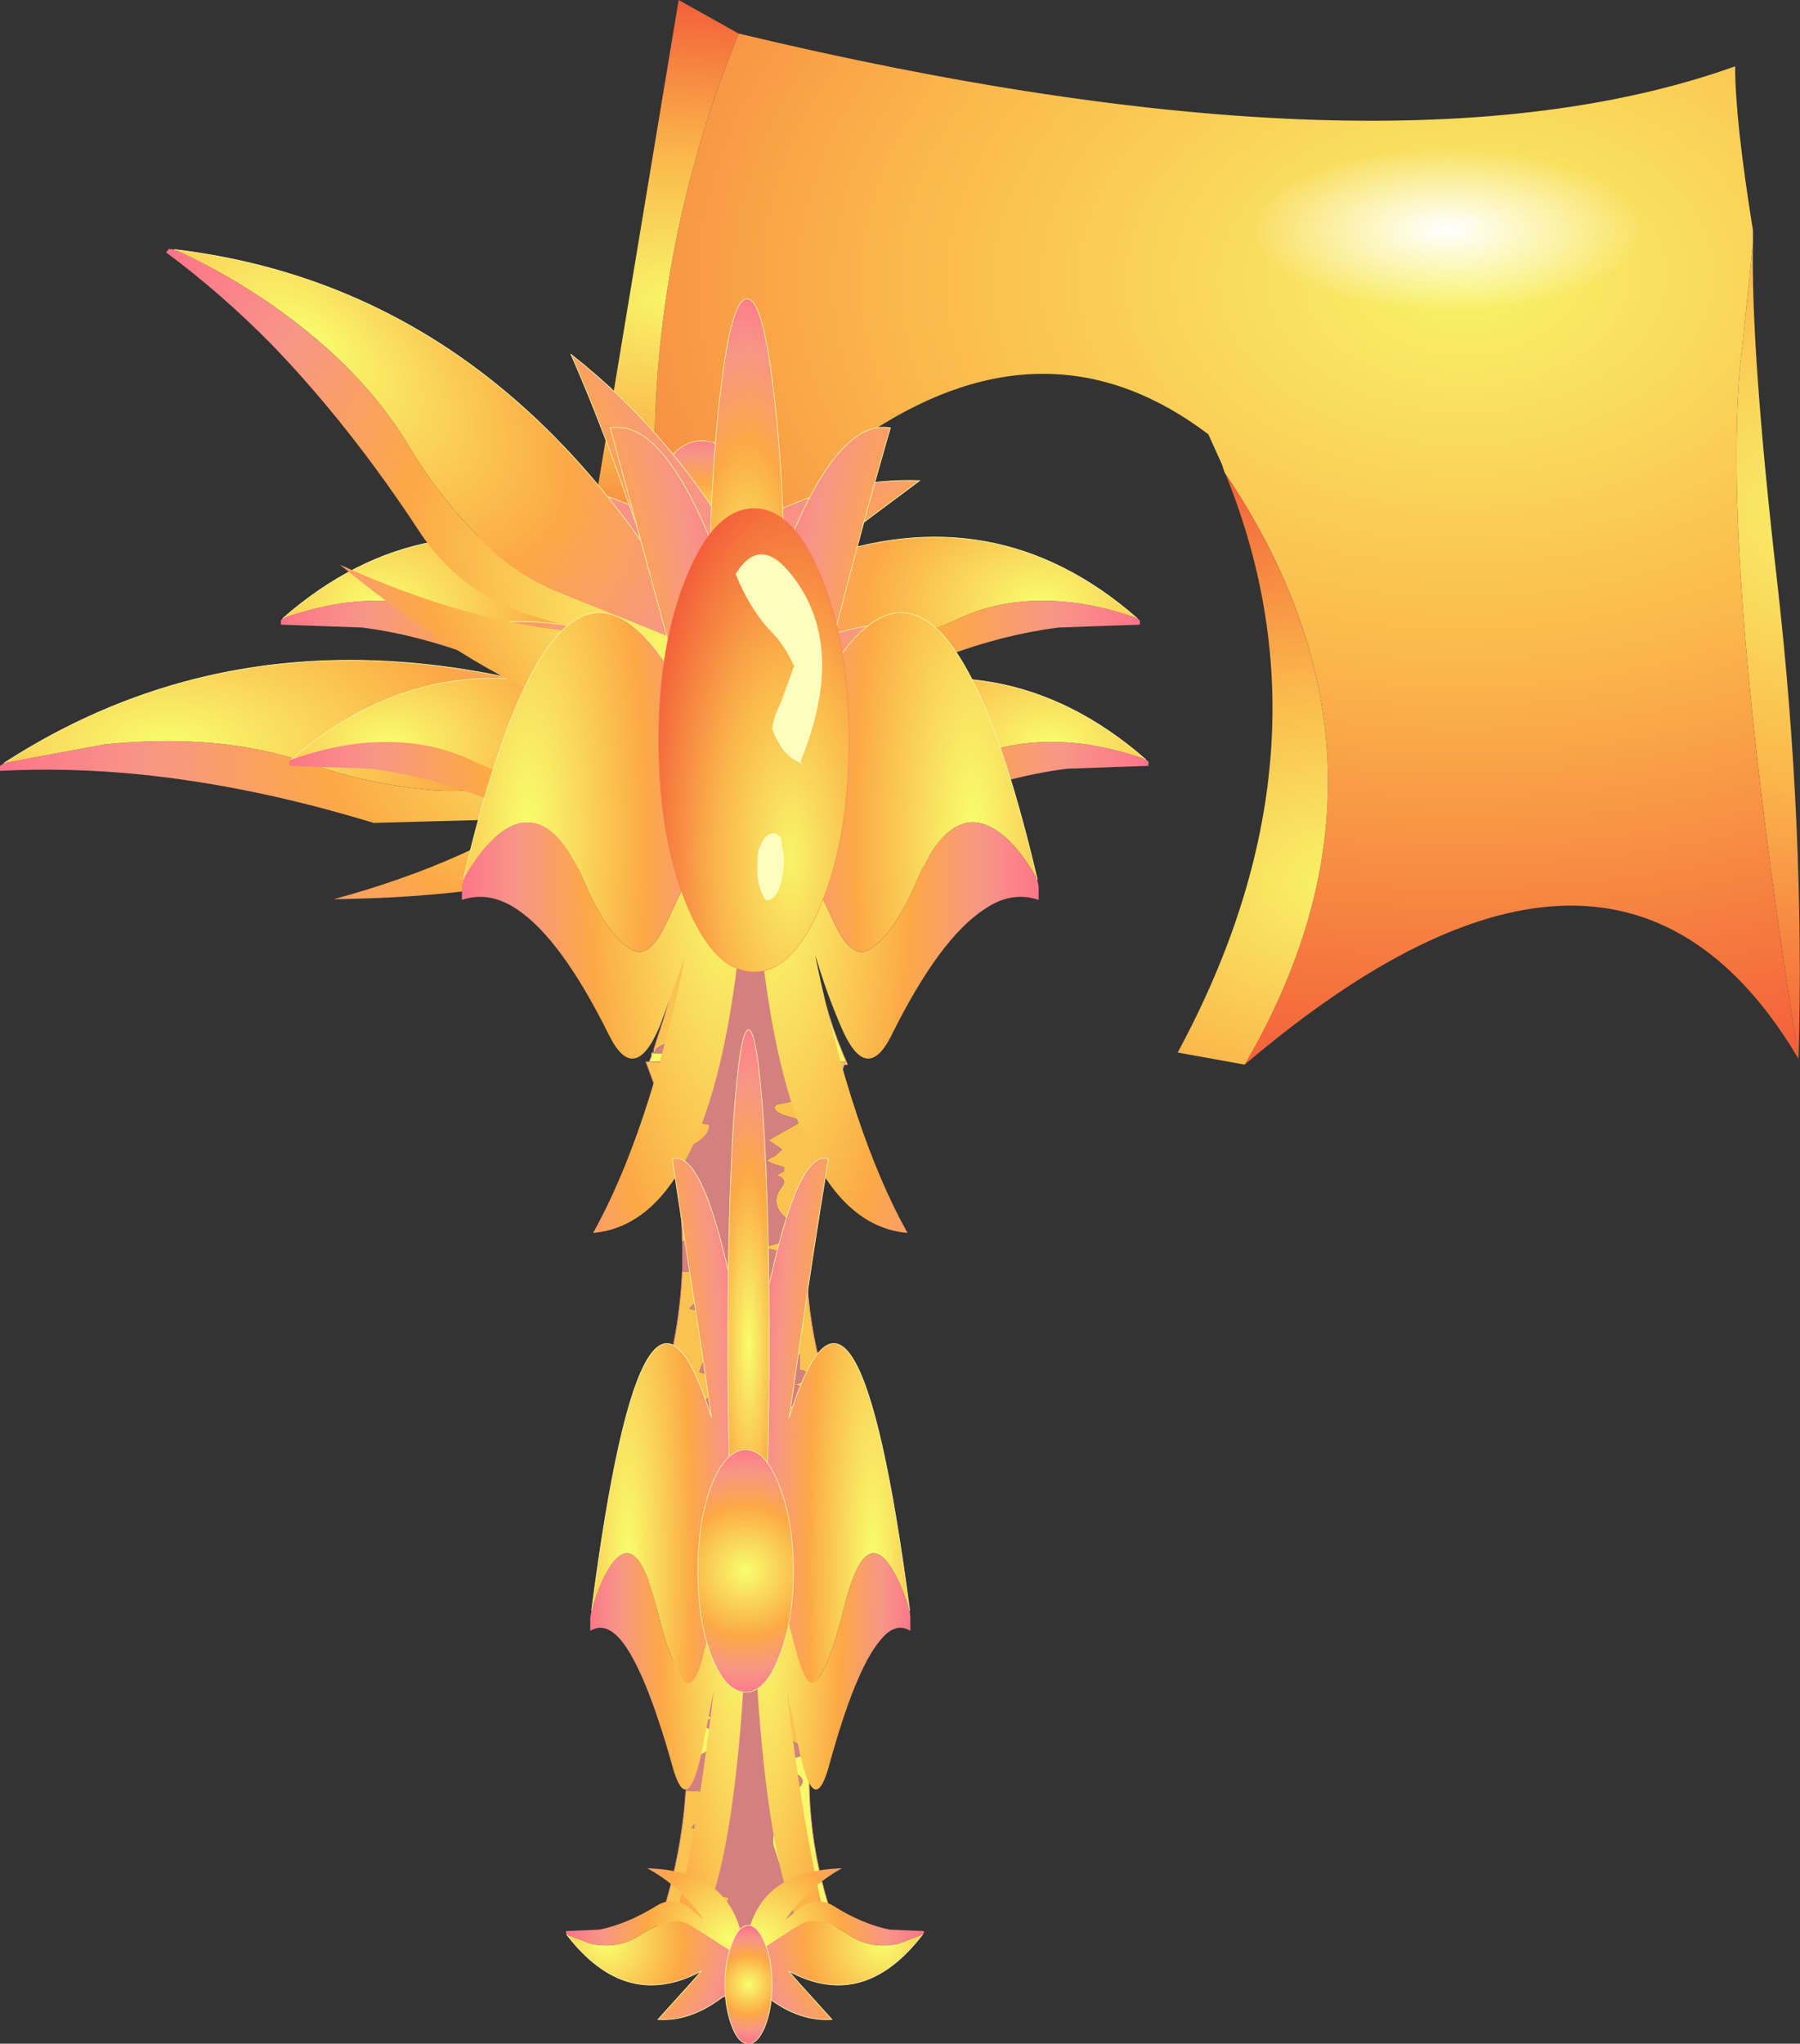 <?xml version="1.0" encoding="UTF-8" standalone="no"?>
<svg xmlns:xlink="http://www.w3.org/1999/xlink" height="143.3px" width="126.25px" xmlns="http://www.w3.org/2000/svg">
  <rect width="100%" height="100%" fill="#333333" stroke="none"/>
  <g transform="matrix(1.0, 0.0, 0.0, 1.0, -221.9, -137.3)">
    <path d="M273.35 187.2 Q273.25 189.15 272.45 190.85 268.3 200.05 245.3 200.35 255.1 197.7 261.6 193.0 L261.8 192.85 261.6 193.0 261.5 193.0 257.3 194.75 248.1 195.0 Q239.6 192.4 231.7 191.6 226.7 191.1 221.9 191.35 L221.9 191.0 222.2 190.8 229.2 189.5 Q237.3 188.65 243.5 190.8 247.7 192.3 252.2 192.7 255.2 192.95 258.1 192.05 L271.1 187.85 273.35 187.2" fill="url(#gradient0)" fill-rule="evenodd" stroke="none"/>
    <path d="M248.3 178.6 Q257.7 178.35 266.8 181.85 L271.3 182.85 272.85 183.6 Q273.35 184.15 273.35 185.35 L273.35 187.1 273.35 187.2 271.1 187.85 258.1 192.05 Q255.2 192.95 252.2 192.7 247.7 192.3 243.5 190.8 237.3 188.65 229.2 189.5 L222.2 190.8 Q239.2 179.8 260.8 185.6 L258.0 184.0 Q253.1 181.05 248.3 178.6" fill="url(#gradient1)" fill-rule="evenodd" stroke="none"/>
    <path d="M248.3 178.6 L247.8 178.6 248.3 178.6" fill="url(#gradient2)" fill-rule="evenodd" stroke="none"/>
    <path d="M248.3 178.6 Q257.7 178.35 266.8 181.85 L271.3 182.85 272.85 183.6 Q273.35 184.15 273.35 185.35 L273.35 187.1 273.35 187.2" fill="none" stroke="#faf29c" stroke-linecap="round" stroke-linejoin="round" stroke-width="0.05"/>
    <path d="M222.2 190.8 Q239.2 179.8 260.8 185.6 L258.0 184.0 Q253.1 181.05 248.3 178.6" fill="none" stroke="#faf29c" stroke-linecap="round" stroke-linejoin="round" stroke-width="0.05"/>
    <path d="M280.5 185.65 L281.35 185.65 Q279.25 190.9 278.7 196.0 L278.7 197.1 278.7 197.55 Q275.5 196.05 276.9 194.35 277.35 193.85 276.5 193.55 L276.9 193.4 277.05 193.25 277.05 193.05 276.2 192.8 275.95 192.65 Q275.8 192.55 275.95 192.45 L276.35 192.3 Q276.9 192.05 276.9 191.8 L275.95 191.1 278.15 189.9 277.9 189.65 277.05 189.4 Q276.1 189.05 276.5 188.6 L277.45 188.45 278.7 188.3 280.4 188.0 Q279.95 187.55 278.7 187.2 276.9 186.75 277.2 186.15 L277.6 186.0 280.5 185.65 M267.75 210.9 L268.05 209.95 Q269.7 205.15 270.0 200.35 L272.75 200.5 270.4 202.95 271.35 203.25 Q272.75 204.7 271.65 206.25 L271.1 207.4 272.2 207.75 273.05 207.85 Q272.6 209.25 269.15 210.25 L268.3 210.6 267.9 210.85 267.9 210.9 267.75 210.9 M268.75 189.55 L268.45 188.85 Q268.3 188.6 268.3 188.35 L267.35 185.65 268.2 185.65 268.3 185.85 269.45 186.15 270.1 186.35 270.1 186.45 270.4 186.9 271.8 187.05 Q270.8 187.9 268.85 188.7 L269.3 188.75 270.1 188.75 270.8 188.85 270.1 189.25 268.75 189.55" fill="#fac251" fill-rule="evenodd" stroke="none"/>
    <path d="M280.5 185.65 L277.6 186.0 277.2 186.15 Q276.9 186.75 278.7 187.2 279.95 187.55 280.4 188.0 L278.7 188.3 277.45 188.45 276.5 188.6 Q276.1 189.05 277.05 189.4 L277.9 189.65 278.15 189.9 275.95 191.1 276.9 191.8 Q276.9 192.05 276.35 192.3 L275.95 192.45 Q275.8 192.55 275.95 192.65 L276.2 192.8 277.05 193.05 277.05 193.25 276.9 193.4 276.5 193.55 Q277.35 193.85 276.9 194.35 275.5 196.05 278.7 197.55 278.55 197.65 278.7 197.75 L275.8 198.6 275.5 198.7 277.35 199.05 277.9 199.25 Q278.7 199.85 277.35 200.5 L276.9 200.8 Q278.3 201.6 277.2 202.3 275.8 203.2 276.2 204.35 L276.5 205.3 Q276.65 205.8 278.15 206.2 L278.15 207.25 278.7 207.5 279.0 207.65 278.85 207.8 278.7 207.95 277.75 208.25 278.3 208.4 278.7 208.55 Q279.0 209.2 277.75 209.7 276.9 210.1 278.45 210.0 L278.85 210.0 Q279.4 210.05 279.55 210.25 L279.7 210.45 Q278.15 211.2 278.15 211.95 L270.25 211.95 Q270.25 211.5 270.4 211.2 L267.6 211.15 Q267.6 211.05 267.75 211.05 L267.9 210.9 267.9 210.85 268.3 210.6 269.15 210.25 Q272.6 209.25 273.05 207.85 L272.2 207.75 271.1 207.4 271.65 206.25 Q272.75 204.7 271.35 203.25 L270.4 202.95 272.75 200.5 270.0 200.35 270.0 198.25 Q273.7 197.0 271.1 195.7 L271.8 195.25 Q270.55 194.35 270.25 193.5 L269.55 191.95 Q271.9 191.1 271.8 190.05 L270.4 189.8 268.75 189.6 268.75 189.55 270.1 189.25 270.8 188.85 270.1 188.75 269.3 188.75 268.85 188.7 Q270.8 187.9 271.8 187.05 L270.4 186.9 270.1 186.45 270.1 186.35 269.45 186.15 268.3 185.85 268.2 185.65 280.5 185.65" fill="#d58080" fill-rule="evenodd" stroke="none"/>
    <path d="M278.7 197.75 Q278.3 205.05 281.35 211.95 L278.15 211.95 Q278.15 211.2 279.7 210.45 L279.55 210.25 Q279.4 210.05 278.85 210.0 L278.45 210.0 Q276.9 210.1 277.75 209.7 279.0 209.2 278.7 208.55 L278.3 208.4 277.75 208.25 278.7 207.95 278.85 207.8 279.0 207.65 278.7 207.5 278.15 207.25 278.15 206.2 Q276.65 205.8 276.5 205.3 L276.2 204.35 Q275.8 203.2 277.2 202.3 278.3 201.6 276.9 200.8 L277.35 200.5 Q278.7 199.85 277.9 199.25 L277.35 199.05 275.5 198.7 275.8 198.6 278.7 197.75 M270.25 211.95 L267.35 211.95 267.6 211.35 267.6 211.15 270.4 211.2 Q270.25 211.5 270.25 211.95 M267.75 211.05 L267.75 210.9 267.9 210.9 267.75 211.05 M270.0 198.25 Q269.85 193.95 268.75 189.6 L270.4 189.8 271.8 190.05 Q271.9 191.1 269.55 191.95 L270.25 193.5 Q270.55 194.35 271.8 195.25 L271.1 195.7 Q273.7 197.0 270.0 198.25" fill="#f8f86a" fill-rule="evenodd" stroke="none"/>
    <path d="M278.7 197.55 L278.7 197.1 278.7 196.0 Q279.25 190.9 281.35 185.65 L280.5 185.65 268.2 185.65 267.35 185.65 268.3 188.35 Q268.3 188.6 268.45 188.85 L268.75 189.55 M278.7 197.75 Q278.3 205.05 281.35 211.95 L278.15 211.95 M270.25 211.95 L267.35 211.95 267.6 211.35 267.6 211.15 M267.75 210.9 L268.05 209.95 Q269.7 205.15 270.0 200.35 M270.0 198.25 Q269.85 193.95 268.75 189.6 L270.4 189.8 271.8 190.05 Q271.9 191.1 269.55 191.95 L270.25 193.5 Q270.55 194.35 271.8 195.25 L271.1 195.7 Q273.7 197.0 270.0 198.25 Z" fill="none" stroke="#d58080" stroke-linecap="round" stroke-linejoin="round" stroke-width="0.05"/>
    <path d="M268.05 211.75 L268.2 211.95 269.3 212.3 270.0 212.45 270.0 212.6 270.25 213.0 271.65 213.2 Q270.6 214.0 268.75 214.8 L269.15 214.9 270.0 214.9 270.65 214.95 270.0 215.35 268.55 215.65 268.3 214.95 268.2 214.45 267.2 211.75 268.05 211.75 M268.55 215.7 L270.25 215.9 271.65 216.15 Q271.75 217.2 269.45 218.05 L270.1 219.6 Q270.4 220.45 271.65 221.4 L270.95 221.8 Q273.55 223.1 269.75 224.35 269.7 220.05 268.55 215.7 M269.75 226.45 L272.6 226.65 270.25 229.05 271.25 229.35 Q272.6 230.8 271.5 232.35 271.1 232.95 270.95 233.5 L272.05 233.85 272.9 233.95 Q272.45 235.35 269.0 236.4 L268.2 236.7 267.75 236.95 267.7 237.0 267.6 237.0 267.9 236.1 Q269.55 231.3 269.75 226.45 M267.5 237.25 L270.25 237.3 270.05 238.05 267.2 238.05 267.4 237.5 267.5 237.25 M277.95 238.05 Q278.0 237.25 279.55 236.55 L279.4 236.35 Q279.25 236.15 278.7 236.1 L278.3 236.1 Q276.75 236.2 277.6 235.8 278.85 235.3 278.6 234.7 L278.15 234.5 277.6 234.4 278.6 234.05 278.7 233.95 278.85 233.8 278.6 233.6 Q278.3 233.4 278.0 233.35 L278.0 232.3 Q276.5 231.9 276.35 231.4 L276.1 230.45 Q275.65 229.3 277.05 228.4 278.15 227.7 276.75 226.9 L277.2 226.65 Q278.55 225.95 277.75 225.35 L277.2 225.15 275.4 224.8 275.65 224.7 278.5 223.9 Q278.15 231.15 281.2 238.05 L277.95 238.05 M278.5 223.65 Q275.4 222.15 276.75 220.5 277.15 219.95 276.35 219.7 L276.75 219.5 276.9 219.4 276.9 219.15 276.1 218.9 275.8 218.75 Q275.65 218.65 275.8 218.6 275.95 218.45 276.2 218.4 L276.75 217.9 275.8 217.25 278.0 216.0 277.75 215.75 276.9 215.5 Q275.95 215.15 276.35 214.75 L277.35 214.55 278.6 214.4 280.25 214.15 Q279.8 213.65 278.6 213.35 276.75 212.85 277.05 212.3 277.2 212.15 277.45 212.15 L280.4 211.75 281.2 211.75 Q279.1 217.0 278.6 222.1 L278.5 223.25 278.5 223.65" fill="#fac251" fill-rule="evenodd" stroke="none"/>
    <path d="M268.55 215.65 L270.0 215.35 270.65 214.95 270.0 214.9 269.15 214.9 268.75 214.8 Q270.6 214.0 271.65 213.2 L270.25 213.0 270.0 212.6 270.0 212.45 269.3 212.3 268.2 211.95 268.05 211.75 280.4 211.75 277.45 212.15 Q277.2 212.15 277.05 212.3 276.75 212.85 278.6 213.35 279.8 213.65 280.25 214.15 L278.6 214.4 277.35 214.55 276.35 214.75 Q275.95 215.15 276.9 215.5 L277.75 215.75 278.0 216.0 275.8 217.25 276.75 217.9 276.2 218.4 Q275.95 218.45 275.8 218.6 275.65 218.65 275.8 218.75 L276.1 218.9 276.9 219.15 276.9 219.4 276.75 219.5 276.35 219.7 Q277.15 219.95 276.75 220.5 275.4 222.15 278.5 223.65 L278.5 223.9 275.65 224.7 275.4 224.8 277.2 225.15 277.75 225.35 Q278.55 225.95 277.2 226.65 L276.75 226.9 Q278.15 227.7 277.05 228.4 275.65 229.3 276.1 230.45 L276.35 231.4 Q276.5 231.9 278.0 232.3 L278.0 233.35 Q278.3 233.4 278.6 233.6 L278.85 233.8 278.7 233.95 278.6 234.05 277.6 234.4 278.15 234.5 278.6 234.7 Q278.85 235.3 277.6 235.8 276.75 236.2 278.3 236.1 L278.7 236.1 Q279.25 236.15 279.4 236.35 L279.55 236.55 Q278.0 237.25 277.95 238.05 L270.05 238.05 270.25 237.3 267.5 237.25 267.55 237.1 267.7 237.0 267.75 236.95 268.2 236.7 269.0 236.4 Q272.45 235.35 272.9 233.95 L272.05 233.85 270.95 233.5 Q271.1 232.95 271.5 232.35 272.6 230.8 271.25 229.35 L270.25 229.05 272.6 226.65 269.75 226.45 269.75 224.35 Q273.55 223.1 270.95 221.8 L271.65 221.4 Q270.4 220.45 270.1 219.6 L269.45 218.05 Q271.75 217.2 271.65 216.15 L270.25 215.9 268.55 215.7 268.55 215.65" fill="#d58080" fill-rule="evenodd" stroke="none"/>
    <path d="M267.7 237.0 L267.55 237.1 267.6 237.0 267.7 237.0" fill="#f8f86a" fill-rule="evenodd" stroke="none"/>
    <path d="M268.55 215.7 L270.25 215.9 271.65 216.15 Q271.75 217.2 269.45 218.05 L270.1 219.6 Q270.4 220.45 271.65 221.4 L270.95 221.8 Q273.55 223.1 269.75 224.35 269.7 220.05 268.55 215.7 M280.4 211.75 L268.05 211.75 267.2 211.75 268.2 214.45 268.3 214.95 268.55 215.65 M280.4 211.75 L281.2 211.75 Q279.1 217.0 278.6 222.1 L278.5 223.25 278.5 223.65 M270.05 238.05 L267.2 238.05 267.4 237.5 267.5 237.25 M267.6 237.0 L267.9 236.1 Q269.55 231.3 269.75 226.45 M278.5 223.9 Q278.15 231.15 281.2 238.05 L277.95 238.05" fill="none" stroke="#d58080" stroke-linecap="round" stroke-linejoin="round" stroke-width="0.05"/>
    <path d="M348.05 211.55 Q342.3 175.0 344.15 161.2 L344.85 154.35 Q344.7 161.95 346.55 178.1 348.5 195.25 348.05 211.55" fill="url(#gradient3)" fill-rule="evenodd" stroke="none"/>
    <path d="M267.95 173.9 Q266.9 156.45 273.7 139.65 319.45 150.6 343.6 141.95 343.6 145.7 344.85 153.45 L344.85 154.35 344.15 161.2 Q342.3 175.0 348.05 211.55 335.2 189.85 309.2 211.95 321.5 190.9 307.9 170.6 L307.8 170.45 307.6 169.85 306.65 167.75 Q295.6 159.4 283.1 167.5 L281.2 174.35 267.95 173.9" fill="url(#gradient4)" fill-rule="evenodd" stroke="none"/>
    <path d="M273.7 139.65 Q266.9 156.45 267.95 173.9 L263.45 173.75 269.5 137.3 273.7 139.65" fill="url(#gradient5)" fill-rule="evenodd" stroke="none"/>
    <path d="M307.8 170.45 L307.9 170.6 Q321.5 190.9 309.2 211.95 L304.5 211.1 Q315.8 190.2 307.9 170.65 L307.8 170.45" fill="url(#gradient6)" fill-rule="evenodd" stroke="none"/>
    <path d="M301.65 180.65 L301.85 180.8 301.85 181.1 296.15 181.3 Q291.45 181.9 286.5 184.0 L281.1 183.8 278.65 182.4 278.45 182.3 278.6 182.4 Q282.4 186.1 288.15 188.2 274.65 188.0 272.25 180.7 271.8 179.35 271.75 177.8 L273.05 178.3 280.65 181.65 284.1 182.15 Q286.75 181.85 289.2 180.65 292.8 178.95 297.55 179.6 299.75 179.95 301.65 180.65" fill="url(#gradient7)" fill-rule="evenodd" stroke="none"/>
    <path d="M286.4 171.0 L280.7 175.25 279.05 176.55 Q291.7 171.95 301.65 180.65 299.75 179.95 297.55 179.6 292.8 178.95 289.2 180.65 286.75 181.85 284.1 182.15 L280.65 181.65 273.05 178.3 271.75 177.8 271.75 177.7 271.75 176.35 Q271.75 175.4 272.05 174.95 L272.9 174.35 275.55 173.55 Q280.85 170.8 286.4 171.0" fill="url(#gradient8)" fill-rule="evenodd" stroke="none"/>
    <path d="M286.4 171.0 L286.65 171.0 286.4 171.0" fill="url(#gradient9)" fill-rule="evenodd" stroke="none"/>
    <path d="M271.75 177.8 L271.75 177.7 271.75 176.35 Q271.75 175.4 272.05 174.95 L272.9 174.35 275.55 173.55 Q280.85 170.8 286.4 171.0" fill="none" stroke="#faf29c" stroke-linecap="round" stroke-linejoin="round" stroke-width="0.05"/>
    <path d="M286.4 171.0 L280.7 175.25 279.05 176.55 Q291.7 171.95 301.65 180.65" fill="none" stroke="#faf29c" stroke-linecap="round" stroke-linejoin="round" stroke-width="0.05"/>
    <path d="M271.7 177.8 Q271.6 179.35 271.15 180.7 268.75 188.0 255.3 188.2 261.0 186.1 264.85 182.4 L264.95 182.3 264.85 182.4 264.75 182.4 262.3 183.8 256.9 184.0 Q251.95 181.9 247.3 181.3 L241.6 181.1 241.6 180.8 241.75 180.65 Q243.7 179.95 245.85 179.6 250.6 178.95 254.25 180.65 256.7 181.85 259.3 182.15 261.1 182.35 262.8 181.65 L270.4 178.3 271.7 177.8" fill="url(#gradient10)" fill-rule="evenodd" stroke="none"/>
    <path d="M257.05 171.0 Q262.55 170.8 267.85 173.55 L270.5 174.35 271.4 174.95 Q271.7 175.4 271.7 176.35 L271.7 177.7 271.7 177.8 270.4 178.3 262.8 181.65 Q261.1 182.35 259.3 182.15 256.7 181.85 254.25 180.65 250.6 178.95 245.85 179.6 243.7 179.95 241.75 180.65 251.7 171.95 264.35 176.55 L262.7 175.25 257.05 171.0" fill="url(#gradient11)" fill-rule="evenodd" stroke="none"/>
    <path d="M257.05 171.0 L256.75 171.0 257.05 171.0" fill="url(#gradient12)" fill-rule="evenodd" stroke="none"/>
    <path d="M257.05 171.0 Q262.55 170.8 267.85 173.55 L270.5 174.35 271.4 174.95 Q271.7 175.4 271.7 176.35 L271.7 177.7 271.7 177.8" fill="none" stroke="#faf29c" stroke-linecap="round" stroke-linejoin="round" stroke-width="0.05"/>
    <path d="M241.75 180.65 Q251.7 171.95 264.35 176.55 L262.7 175.25 257.05 171.0" fill="none" stroke="#faf29c" stroke-linecap="round" stroke-linejoin="round" stroke-width="0.05"/>
    <path d="M273.95 179.65 Q272.75 181.65 271.15 181.65 269.55 181.65 268.35 179.65 267.2 177.7 267.2 174.9 267.2 172.1 268.35 170.15 269.55 168.2 271.15 168.2 272.75 168.2 273.95 170.15 275.1 172.1 275.1 174.9 275.1 177.7 273.95 179.65" fill="url(#gradient13)" fill-rule="evenodd" stroke="none"/>
    <path d="M273.95 179.65 Q272.75 181.65 271.15 181.65 269.55 181.65 268.35 179.65 267.2 177.7 267.2 174.9 267.2 172.1 268.35 170.15 269.55 168.2 271.15 168.2 272.75 168.2 273.95 170.15 275.1 172.1 275.1 174.9 275.1 177.7 273.95 179.65 Z" fill="none" stroke="#faf29c" stroke-linecap="round" stroke-linejoin="round" stroke-width="0.05"/>
    <path d="M272.35 187.7 L273.65 188.2 281.25 191.55 Q282.95 192.25 284.7 192.05 287.35 191.75 289.8 190.55 293.4 188.85 298.15 189.5 300.35 189.85 302.25 190.55 L302.45 190.7 302.45 191.0 296.75 191.2 Q292.05 191.8 287.1 193.9 L281.7 193.7 279.25 192.3 279.05 192.2 279.2 192.3 Q283.0 196.0 288.75 198.1 275.25 197.9 272.85 190.6 272.4 189.25 272.35 187.7" fill="url(#gradient14)" fill-rule="evenodd" stroke="none"/>
    <path d="M272.35 187.7 L272.35 187.6 272.35 186.25 Q272.35 185.3 272.65 184.85 L273.5 184.25 276.15 183.45 Q281.45 180.7 287.0 180.9 L281.3 185.15 279.65 186.45 Q292.3 181.85 302.25 190.55 300.35 189.85 298.15 189.5 293.4 188.85 289.8 190.55 287.35 191.75 284.7 192.05 282.95 192.25 281.25 191.55 L273.65 188.2 272.35 187.7" fill="url(#gradient15)" fill-rule="evenodd" stroke="none"/>
    <path d="M287.0 180.9 L287.25 180.9 287.0 180.9" fill="url(#gradient16)" fill-rule="evenodd" stroke="none"/>
    <path d="M287.0 180.9 Q281.45 180.7 276.15 183.45 L273.5 184.25 272.65 184.85 Q272.35 185.3 272.35 186.25 L272.35 187.6 272.35 187.7" fill="none" stroke="#faf29c" stroke-linecap="round" stroke-linejoin="round" stroke-width="0.05"/>
    <path d="M302.25 190.55 Q292.3 181.85 279.65 186.45 L281.3 185.15 287.0 180.9" fill="none" stroke="#faf29c" stroke-linecap="round" stroke-linejoin="round" stroke-width="0.05"/>
    <path d="M272.3 187.7 Q272.2 189.25 271.75 190.6 269.35 197.9 255.9 198.1 261.6 196.0 265.45 192.3 L265.55 192.2 265.45 192.3 265.35 192.3 262.9 193.7 257.5 193.9 Q252.55 191.8 247.9 191.2 L242.2 191.0 242.2 190.7 242.35 190.55 Q244.3 189.85 246.45 189.5 251.2 188.85 254.85 190.55 257.3 191.75 259.9 192.05 L263.4 191.55 271.0 188.2 272.3 187.7" fill="url(#gradient17)" fill-rule="evenodd" stroke="none"/>
    <path d="M257.65 180.9 Q263.15 180.7 268.45 183.45 L271.1 184.25 272.0 184.85 272.3 186.25 272.3 187.6 272.3 187.7 271.0 188.2 263.4 191.55 259.9 192.05 Q257.3 191.75 254.85 190.55 251.2 188.85 246.45 189.5 244.3 189.85 242.35 190.55 252.3 181.85 264.95 186.45 L263.3 185.15 257.65 180.9" fill="url(#gradient18)" fill-rule="evenodd" stroke="none"/>
    <path d="M257.65 180.9 L257.35 180.9 257.65 180.9" fill="url(#gradient19)" fill-rule="evenodd" stroke="none"/>
    <path d="M257.65 180.9 Q263.15 180.7 268.45 183.45 L271.1 184.25 272.0 184.85 272.3 186.25 272.3 187.6 272.3 187.7" fill="none" stroke="#faf29c" stroke-linecap="round" stroke-linejoin="round" stroke-width="0.05"/>
    <path d="M242.35 190.55 Q252.3 181.85 264.95 186.45 L263.3 185.15 257.65 180.9" fill="none" stroke="#faf29c" stroke-linecap="round" stroke-linejoin="round" stroke-width="0.05"/>
    <path d="M274.65 189.65 Q273.45 191.65 271.85 191.65 270.25 191.65 269.05 189.65 267.9 187.7 267.9 184.9 267.9 182.1 269.05 180.15 270.25 178.2 271.85 178.2 273.45 178.2 274.65 180.15 275.8 182.1 275.8 184.9 275.8 187.7 274.65 189.65" fill="url(#gradient20)" fill-rule="evenodd" stroke="none"/>
    <path d="M274.65 189.65 Q273.45 191.65 271.85 191.65 270.25 191.65 269.05 189.65 267.9 187.7 267.9 184.9 267.9 182.1 269.05 180.15 270.25 178.2 271.85 178.2 273.45 178.2 274.65 180.15 275.8 182.1 275.8 184.9 275.8 187.7 274.65 189.65 Z" fill="none" stroke="#faf29c" stroke-linecap="round" stroke-linejoin="round" stroke-width="0.05"/>
    <path d="M309.95 153.35 Q310.0 151.05 314.0 149.4 318.0 147.75 323.55 147.75 329.1 147.8 333.0 149.45 336.85 151.15 336.8 153.45 336.75 155.8 332.85 157.5 328.85 159.15 323.3 159.1 317.75 159.1 313.85 157.45 309.9 155.7 309.95 153.35" fill="url(#gradient21)" fill-rule="evenodd" stroke="none"/>
    <path d="M275.65 184.75 Q274.3 186.15 272.6 186.95 263.55 191.4 245.75 176.9 255.0 181.1 262.95 181.65 L263.2 181.7 262.95 181.65 262.9 181.6 258.5 180.25 Q253.95 178.6 251.3 174.55 246.45 167.15 240.95 161.45 237.4 157.85 233.55 155.0 L233.75 154.75 234.15 154.8 Q237.25 156.2 240.35 158.25 247.1 162.8 250.5 168.45 252.75 172.25 255.95 175.45 258.05 177.55 260.9 178.75 L273.55 183.85 275.65 184.75" fill="url(#gradient22)" fill-rule="evenodd" stroke="none"/>
    <path d="M261.95 162.15 Q269.35 167.95 274.05 176.5 L276.9 180.15 277.55 181.65 Q277.6 182.4 276.85 183.3 L275.7 184.65 275.65 184.75 273.55 183.85 260.9 178.75 Q258.05 177.55 255.95 175.45 252.75 172.25 250.5 168.45 247.1 162.8 240.35 158.25 237.25 156.2 234.15 154.8 254.25 157.2 267.05 175.5 L265.95 172.5 Q264.1 167.05 261.95 162.15" fill="url(#gradient23)" fill-rule="evenodd" stroke="none"/>
    <path d="M261.95 162.15 L261.6 161.85 261.95 162.15" fill="url(#gradient24)" fill-rule="evenodd" stroke="none"/>
    <path d="M261.95 162.15 Q269.35 167.95 274.05 176.5 L276.9 180.15 277.55 181.65 Q277.6 182.4 276.85 183.3 L275.7 184.65 275.65 184.75" fill="none" stroke="#faf29c" stroke-linecap="round" stroke-linejoin="round" stroke-width="0.05"/>
    <path d="M234.15 154.8 Q254.25 157.2 267.05 175.5 L265.95 172.5 Q264.1 167.05 261.95 162.15" fill="none" stroke="#faf29c" stroke-linecap="round" stroke-linejoin="round" stroke-width="0.05"/>
    <path d="M294.65 198.95 L294.75 199.45 294.75 200.4 Q292.85 199.75 290.95 201.05 287.8 203.1 284.45 209.85 282.65 213.5 280.85 209.2 279.85 206.85 279.2 204.65 L279.05 204.25 279.15 204.65 Q281.7 216.85 285.55 223.75 276.5 222.95 274.9 199.1 274.6 194.65 274.55 189.6 L275.4 191.3 280.5 202.2 Q281.65 204.55 282.85 203.9 284.6 202.85 286.25 198.95 288.7 193.35 291.9 195.6 293.35 196.6 294.65 198.95" fill="url(#gradient25)" fill-rule="evenodd" stroke="none"/>
    <path d="M284.35 167.3 Q282.5 173.65 280.55 181.3 L279.45 185.45 Q287.95 170.4 294.65 198.95 293.35 196.6 291.9 195.6 288.7 193.35 286.25 198.95 284.6 202.85 282.85 203.9 281.65 204.55 280.5 202.2 L275.4 191.3 274.55 189.6 274.55 189.35 274.55 184.8 274.75 180.25 275.35 178.3 277.1 175.7 Q280.7 166.65 284.35 167.3" fill="url(#gradient26)" fill-rule="evenodd" stroke="none"/>
    <path d="M284.35 167.3 L284.55 167.3 284.35 167.3" fill="url(#gradient27)" fill-rule="evenodd" stroke="none"/>
    <path d="M274.55 189.6 L274.55 189.35 274.55 184.8 274.75 180.25 275.35 178.3 277.1 175.7 Q280.7 166.65 284.35 167.3" fill="none" stroke="#faf29c" stroke-linecap="round" stroke-linejoin="round" stroke-width="0.05"/>
    <path d="M284.35 167.3 Q282.5 173.65 280.55 181.3 L279.45 185.45 Q287.95 170.4 294.65 198.95" fill="none" stroke="#faf29c" stroke-linecap="round" stroke-linejoin="round" stroke-width="0.05"/>
    <path d="M274.5 189.6 L274.15 199.1 Q272.55 222.95 263.5 223.75 267.35 216.85 269.9 204.65 L270.0 204.25 269.9 204.65 269.85 204.65 268.2 209.2 Q266.4 213.5 264.6 209.85 261.25 203.1 258.15 201.05 256.2 199.75 254.3 200.4 L254.3 199.45 254.4 198.95 Q255.7 196.6 257.15 195.6 260.35 193.35 262.8 198.95 264.45 202.85 266.2 203.9 267.4 204.55 268.55 202.2 L273.65 191.3 274.5 189.6" fill="url(#gradient28)" fill-rule="evenodd" stroke="none"/>
    <path d="M264.7 167.3 Q268.35 166.65 271.95 175.7 L273.7 178.3 274.3 180.25 274.5 184.8 274.5 189.35 274.5 189.6 273.65 191.3 268.55 202.2 Q267.4 204.55 266.2 203.9 264.45 202.85 262.8 198.95 260.35 193.35 257.15 195.6 255.7 196.6 254.4 198.95 261.1 170.4 269.6 185.45 L268.5 181.3 264.7 167.3" fill="url(#gradient29)" fill-rule="evenodd" stroke="none"/>
    <path d="M264.7 167.3 L264.5 167.3 264.7 167.3" fill="url(#gradient30)" fill-rule="evenodd" stroke="none"/>
    <path d="M264.7 167.3 Q268.35 166.65 271.95 175.7 L273.7 178.3 274.3 180.25 274.5 184.8 274.5 189.35 274.5 189.6" fill="none" stroke="#faf29c" stroke-linecap="round" stroke-linejoin="round" stroke-width="0.05"/>
    <path d="M254.4 198.95 Q261.1 170.4 269.6 185.45 L268.5 181.3 264.7 167.3" fill="none" stroke="#faf29c" stroke-linecap="round" stroke-linejoin="round" stroke-width="0.05"/>
    <path d="M276.15 195.9 Q275.4 202.4 274.3 202.4 273.2 202.4 272.45 195.9 271.65 189.45 271.65 180.3 271.65 171.15 272.45 164.65 273.2 158.25 274.3 158.25 275.4 158.25 276.15 164.65 276.95 171.15 276.95 180.3 276.95 189.45 276.15 195.9" fill="url(#gradient31)" fill-rule="evenodd" stroke="none"/>
    <path d="M276.15 195.9 Q275.4 202.4 274.3 202.4 273.2 202.4 272.45 195.9 271.65 189.45 271.65 180.3 271.65 171.15 272.45 164.65 273.2 158.25 274.3 158.25 275.4 158.25 276.15 164.65 276.95 171.15 276.95 180.3 276.95 189.45 276.15 195.9 Z" fill="none" stroke="#faf29c" stroke-linecap="round" stroke-linejoin="round" stroke-width="0.05"/>
    <path d="M276.55 190.95 Q275.6 193.45 274.2 193.45 272.8 193.45 271.8 190.95 270.85 188.5 270.85 184.95 270.85 181.45 271.8 178.95 272.8 176.45 274.2 176.45 275.6 176.45 276.55 178.95 277.55 181.45 277.55 184.95 277.55 188.5 276.55 190.95" fill="url(#gradient32)" fill-rule="evenodd" stroke="none"/>
    <path d="M276.55 190.95 Q275.6 193.45 274.2 193.45 272.8 193.45 271.8 190.95 270.85 188.5 270.85 184.95 270.85 181.45 271.8 178.95 272.8 176.45 274.2 176.45 275.6 176.45 276.55 178.95 277.55 181.45 277.55 184.95 277.55 188.5 276.55 190.95 Z" fill="none" stroke="#faf29c" stroke-linecap="round" stroke-linejoin="round" stroke-width="0.05"/>
    <path d="M280.5 248.15 L281.35 248.15 Q279.25 253.4 278.7 258.5 L278.7 259.6 278.7 260.05 Q275.5 258.55 276.9 256.85 277.35 256.35 276.5 256.05 L276.9 255.9 277.05 255.75 277.05 255.55 276.2 255.3 275.95 255.15 Q275.8 255.05 275.95 254.95 L276.35 254.8 Q276.9 254.55 276.9 254.3 L275.95 253.6 278.15 252.4 277.9 252.15 277.05 251.9 Q276.1 251.55 276.5 251.1 L277.45 250.95 278.7 250.8 280.4 250.5 Q279.95 250.05 278.7 249.7 276.9 249.25 277.2 248.65 L277.6 248.5 280.5 248.15 M267.75 273.4 L268.05 272.45 Q269.7 267.65 270.0 262.85 L272.75 263.0 270.4 265.45 271.35 265.75 Q272.75 267.2 271.65 268.75 L271.1 269.9 272.2 270.25 273.05 270.35 Q272.6 271.75 269.15 272.75 L268.3 273.1 267.9 273.35 267.9 273.4 267.75 273.4 M268.75 252.05 L268.45 251.35 Q268.3 251.1 268.3 250.85 L267.35 248.15 268.2 248.15 268.3 248.35 269.45 248.65 270.1 248.85 270.1 248.95 270.4 249.4 271.8 249.55 Q270.8 250.4 268.85 251.2 L269.3 251.25 270.1 251.25 270.8 251.35 270.1 251.75 268.75 252.05" fill="#fac251" fill-rule="evenodd" stroke="none"/>
    <path d="M280.5 248.15 L277.6 248.5 277.2 248.65 Q276.9 249.25 278.7 249.7 279.95 250.05 280.4 250.5 L278.7 250.8 277.45 250.95 276.5 251.1 Q276.1 251.55 277.05 251.9 L277.9 252.15 278.15 252.4 275.95 253.6 276.9 254.3 Q276.9 254.55 276.35 254.8 L275.95 254.95 Q275.8 255.05 275.95 255.15 L276.2 255.3 277.05 255.55 277.05 255.75 276.9 255.9 276.5 256.05 Q277.35 256.35 276.9 256.85 275.5 258.55 278.7 260.05 278.55 260.15 278.7 260.25 L275.8 261.1 275.5 261.2 277.35 261.55 277.9 261.75 Q278.7 262.35 277.35 263.0 L276.9 263.3 Q278.3 264.1 277.2 264.8 275.8 265.7 276.2 266.85 L276.5 267.8 Q276.65 268.3 278.15 268.7 L278.15 269.75 278.7 270.0 279.0 270.15 278.85 270.3 278.7 270.45 277.75 270.75 278.3 270.9 278.7 271.05 Q279.0 271.7 277.75 272.2 276.9 272.6 278.45 272.5 L278.85 272.5 Q279.4 272.55 279.55 272.75 L279.7 272.95 Q278.15 273.7 278.15 274.45 L270.25 274.45 Q270.25 274.0 270.4 273.7 L267.6 273.65 Q267.6 273.55 267.75 273.55 L267.9 273.4 267.9 273.35 268.3 273.1 269.15 272.75 Q272.6 271.75 273.05 270.35 L272.2 270.25 271.1 269.9 271.65 268.75 Q272.75 267.2 271.35 265.75 L270.4 265.45 272.75 263.0 270.0 262.85 270.0 260.75 Q273.7 259.5 271.1 258.2 L271.8 257.75 Q270.55 256.85 270.25 256.0 L269.55 254.45 Q271.9 253.6 271.8 252.55 L270.4 252.3 268.75 252.1 268.75 252.05 270.1 251.75 270.8 251.35 270.1 251.25 269.3 251.25 268.85 251.2 Q270.8 250.4 271.8 249.55 L270.4 249.4 270.1 248.95 270.1 248.85 269.45 248.65 268.3 248.35 268.2 248.15 280.5 248.15" fill="#d58080" fill-rule="evenodd" stroke="none"/>
    <path d="M278.7 260.25 Q278.3 267.55 281.35 274.45 L278.15 274.45 Q278.15 273.7 279.7 272.95 L279.55 272.75 Q279.4 272.55 278.85 272.5 L278.45 272.5 Q276.9 272.6 277.75 272.2 279.0 271.7 278.7 271.05 L278.3 270.9 277.75 270.75 278.7 270.45 278.85 270.3 279.0 270.15 278.7 270.0 278.15 269.75 278.15 268.7 Q276.65 268.3 276.5 267.8 L276.2 266.85 Q275.8 265.7 277.2 264.8 278.3 264.1 276.9 263.3 L277.35 263.0 Q278.7 262.35 277.9 261.75 L277.35 261.55 275.5 261.2 275.8 261.1 278.7 260.25 M270.25 274.45 L267.35 274.45 267.6 273.85 267.6 273.65 270.4 273.7 Q270.25 274.0 270.25 274.45 M267.75 273.55 L267.75 273.4 267.9 273.4 267.75 273.55 M270.0 260.75 Q269.85 256.45 268.75 252.1 L270.4 252.3 271.8 252.55 Q271.9 253.6 269.55 254.45 L270.25 256.0 Q270.55 256.85 271.8 257.75 L271.1 258.2 Q273.7 259.5 270.0 260.75" fill="#f8f86a" fill-rule="evenodd" stroke="none"/>
    <path d="M278.7 260.05 L278.7 259.6 278.7 258.5 Q279.25 253.4 281.35 248.15 L280.5 248.15 268.2 248.15 267.35 248.15 268.3 250.85 Q268.3 251.1 268.45 251.35 L268.75 252.05 M278.7 260.25 Q278.3 267.55 281.35 274.45 L278.15 274.45 M270.25 274.45 L267.35 274.45 267.6 273.85 267.6 273.65 M267.75 273.4 L268.05 272.45 Q269.7 267.65 270.0 262.85 M270.0 260.75 Q269.85 256.45 268.75 252.1 L270.4 252.3 271.8 252.55 Q271.9 253.6 269.55 254.45 L270.25 256.0 Q270.55 256.85 271.8 257.75 L271.1 258.2 Q273.7 259.5 270.0 260.75 Z" fill="none" stroke="#d58080" stroke-linecap="round" stroke-linejoin="round" stroke-width="0.05"/>
    <path d="M274.55 240.85 L275.0 242.55 277.85 253.45 Q278.5 255.8 279.15 255.15 280.1 254.1 281.05 250.2 282.4 244.6 284.15 246.85 284.95 247.85 285.7 250.2 L285.75 250.7 285.75 251.65 Q284.7 251.0 283.65 252.3 281.9 254.35 280.05 261.1 279.05 264.75 278.05 260.45 L277.1 255.9 277.05 255.5 277.1 255.9 Q278.5 268.1 280.65 275.0 275.65 274.2 274.75 250.35 L274.55 240.85" fill="url(#gradient33)" fill-rule="evenodd" stroke="none"/>
    <path d="M274.55 240.85 L274.55 240.6 274.55 236.05 274.65 231.5 275.0 229.55 275.95 226.95 Q277.95 217.9 280.0 218.55 278.95 224.9 277.85 232.55 L277.25 236.7 Q281.95 221.65 285.7 250.2 284.95 247.85 284.15 246.85 282.4 244.6 281.05 250.2 280.1 254.1 279.15 255.15 278.5 255.8 277.85 253.45 L275.0 242.55 274.55 240.85" fill="url(#gradient34)" fill-rule="evenodd" stroke="none"/>
    <path d="M280.0 218.55 L280.1 218.55 280.0 218.55" fill="url(#gradient35)" fill-rule="evenodd" stroke="none"/>
    <path d="M280.0 218.55 Q277.95 217.9 275.95 226.95 L275.0 229.55 274.65 231.5 274.55 236.05 274.55 240.6 274.55 240.85" fill="none" stroke="#faf29c" stroke-linecap="round" stroke-linejoin="round" stroke-width="0.05"/>
    <path d="M285.7 250.2 Q281.95 221.65 277.25 236.7 L277.85 232.55 Q278.95 224.9 280.0 218.55" fill="none" stroke="#faf29c" stroke-linecap="round" stroke-linejoin="round" stroke-width="0.05"/>
    <path d="M274.5 240.85 L274.3 250.35 Q273.45 274.2 268.4 275.0 270.55 268.1 271.95 255.9 L272.0 255.5 271.95 255.9 271.05 260.45 Q270.05 264.75 269.05 261.1 267.15 254.35 265.45 252.3 264.35 251.0 263.3 251.65 L263.3 250.7 263.4 250.2 Q264.1 247.85 264.9 246.85 266.65 244.6 268.0 250.2 268.95 254.1 269.9 255.15 270.55 255.8 271.2 253.45 L274.05 242.55 274.5 240.85" fill="url(#gradient36)" fill-rule="evenodd" stroke="none"/>
    <path d="M269.05 218.55 Q271.1 217.9 273.1 226.95 L274.1 229.55 274.4 231.5 274.5 236.05 274.5 240.6 274.5 240.85 274.05 242.55 271.2 253.45 Q270.55 255.8 269.9 255.15 268.95 254.1 268.0 250.2 266.65 244.6 264.9 246.85 264.1 247.85 263.4 250.2 267.1 221.65 271.8 236.7 L271.2 232.55 269.05 218.55" fill="url(#gradient37)" fill-rule="evenodd" stroke="none"/>
    <path d="M269.05 218.55 L268.95 218.55 269.05 218.55" fill="url(#gradient38)" fill-rule="evenodd" stroke="none"/>
    <path d="M269.05 218.55 Q271.1 217.9 273.1 226.95 L274.1 229.55 274.4 231.5 274.5 236.05 274.5 240.6 274.5 240.85" fill="none" stroke="#faf29c" stroke-linecap="round" stroke-linejoin="round" stroke-width="0.05"/>
    <path d="M263.4 250.2 Q267.1 221.65 271.8 236.7 L271.2 232.55 269.05 218.55" fill="none" stroke="#faf29c" stroke-linecap="round" stroke-linejoin="round" stroke-width="0.05"/>
    <path d="M275.45 247.15 Q275.0 253.65 274.4 253.65 273.8 253.65 273.35 247.15 272.95 240.7 272.95 231.55 272.95 222.4 273.35 215.9 273.8 209.5 274.4 209.5 275.0 209.5 275.45 215.9 275.85 222.4 275.85 231.55 275.85 240.7 275.45 247.15" fill="url(#gradient39)" fill-rule="evenodd" stroke="none"/>
    <path d="M275.45 247.15 Q275.0 253.65 274.4 253.65 273.8 253.65 273.35 247.15 272.95 240.7 272.95 231.55 272.95 222.4 273.35 215.9 273.8 209.5 274.4 209.5 275.0 209.5 275.45 215.9 275.85 222.4 275.85 231.55 275.85 240.7 275.45 247.15 Z" fill="none" stroke="#faf29c" stroke-linecap="round" stroke-linejoin="round" stroke-width="0.05"/>
    <path d="M276.55 253.45 Q275.6 255.95 274.2 255.95 272.8 255.95 271.8 253.45 270.85 251.0 270.85 247.45 270.85 243.95 271.8 241.45 272.8 238.95 274.2 238.95 275.6 238.95 276.55 241.45 277.55 243.95 277.55 247.45 277.55 251.0 276.55 253.45" fill="url(#gradient40)" fill-rule="evenodd" stroke="none"/>
    <path d="M276.55 253.45 Q275.6 255.95 274.2 255.95 272.8 255.95 271.8 253.45 270.85 251.0 270.85 247.45 270.85 243.95 271.8 241.45 272.8 238.95 274.2 238.95 275.6 238.95 276.55 241.45 277.55 243.95 277.55 247.45 277.55 251.0 276.55 253.45 Z" fill="none" stroke="#faf29c" stroke-linecap="round" stroke-linejoin="round" stroke-width="0.05"/>
    <path d="M270.05 200.7 Q268.1 195.95 268.1 189.2 268.1 182.5 270.05 177.75 272.0 172.95 274.8 172.95 277.55 172.95 279.5 177.75 281.45 182.5 281.45 189.2 281.45 195.95 279.5 200.7 277.55 205.45 274.8 205.45 272.0 205.45 270.05 200.7 M275.95 200.35 Q276.8 200.0 276.9 197.4 L276.65 196.0 Q275.75 195.15 275.1 196.9 274.75 199.15 275.6 200.4 L275.95 200.4 275.95 200.35 M278.25 190.95 L278.05 190.7 Q281.35 182.6 277.45 177.65 275.2 174.75 273.5 177.55 274.5 180.05 276.05 181.65 276.9 182.5 277.6 184.0 L276.65 186.6 Q276.2 187.45 276.05 188.4 276.8 190.3 277.85 190.7 L278.25 190.95" fill="url(#gradient41)" fill-rule="evenodd" stroke="none"/>
    <path d="M278.25 190.95 L277.85 190.7 Q276.8 190.3 276.05 188.4 276.2 187.45 276.65 186.6 L277.6 184.0 Q276.9 182.5 276.05 181.65 274.5 180.05 273.5 177.55 275.2 174.75 277.45 177.65 281.35 182.6 278.05 190.7 L278.25 190.95 M275.95 200.35 L275.95 200.4 275.6 200.4 Q274.75 199.15 275.1 196.9 275.75 195.15 276.65 196.0 L276.9 197.4 Q276.8 200.0 275.95 200.35" fill="#fdfdbd" fill-rule="evenodd" stroke="none"/>
    <path d="M270.05 200.7 Q268.1 195.95 268.1 189.2 268.1 182.5 270.05 177.75 272.0 172.95 274.8 172.95 277.55 172.95 279.5 177.75 281.45 182.5 281.45 189.2 281.45 195.95 279.5 200.7 277.55 205.45 274.8 205.45 272.0 205.45 270.05 200.7 Z" fill="none" stroke="#f3653b" stroke-linecap="round" stroke-linejoin="round" stroke-opacity="0.361" stroke-width="0.05"/>
    <path d="M261.65 272.95 L261.6 272.85 261.6 272.7 263.95 272.6 Q265.9 272.2 268.0 270.9 269.1 270.25 270.2 271.05 L271.25 271.9 271.3 271.95 271.25 271.9 Q269.7 269.6 267.3 268.3 272.9 268.45 273.9 272.95 L274.1 274.7 273.6 274.4 270.4 272.35 Q269.7 271.9 269.0 272.05 267.9 272.25 266.85 272.95 265.35 274.0 263.35 273.6 L261.65 272.95" fill="url(#gradient42)" fill-rule="evenodd" stroke="none"/>
    <path d="M268.05 278.9 L270.4 276.3 271.1 275.5 Q265.8 278.35 261.65 272.95 L263.35 273.6 Q265.35 274.0 266.85 272.95 267.9 272.25 269.0 272.05 269.7 271.9 270.4 272.35 L273.6 274.4 274.1 274.7 274.1 274.75 274.1 275.6 274.0 276.5 273.65 276.85 272.55 277.35 Q270.3 279.05 268.05 278.9" fill="url(#gradient43)" fill-rule="evenodd" stroke="none"/>
    <path d="M268.05 278.9 L267.9 278.9 268.05 278.9" fill="url(#gradient44)" fill-rule="evenodd" stroke="none"/>
    <path d="M274.1 274.7 L274.1 274.75 274.1 275.6 274.0 276.5 273.65 276.85 272.55 277.35 Q270.3 279.05 268.05 278.9" fill="none" stroke="#faf29c" stroke-linecap="round" stroke-linejoin="round" stroke-width="0.05"/>
    <path d="M268.05 278.9 L270.4 276.3 271.1 275.5 Q265.8 278.35 261.65 272.95" fill="none" stroke="#faf29c" stroke-linecap="round" stroke-linejoin="round" stroke-width="0.05"/>
    <path d="M274.15 274.7 L274.35 272.95 Q275.35 268.45 280.95 268.3 278.6 269.6 277.0 271.9 L276.95 271.95 277.0 271.9 278.05 271.05 Q279.15 270.25 280.3 270.9 282.35 272.2 284.3 272.6 L286.7 272.7 286.7 272.85 286.6 272.95 284.9 273.6 Q282.9 274.0 281.4 272.95 280.4 272.25 279.3 272.05 278.55 271.9 277.85 272.35 L274.7 274.4 274.15 274.7" fill="url(#gradient45)" fill-rule="evenodd" stroke="none"/>
    <path d="M280.25 278.9 Q277.95 279.05 275.75 277.35 L274.65 276.85 274.25 276.5 274.15 275.6 274.15 274.75 274.15 274.7 274.7 274.4 277.85 272.35 Q278.55 271.9 279.3 272.05 280.4 272.25 281.4 272.95 282.9 274.0 284.9 273.6 L286.6 272.95 Q282.45 278.35 277.2 275.5 L277.9 276.3 280.25 278.9" fill="url(#gradient46)" fill-rule="evenodd" stroke="none"/>
    <path d="M280.25 278.9 L280.35 278.9 280.25 278.9" fill="url(#gradient47)" fill-rule="evenodd" stroke="none"/>
    <path d="M280.25 278.9 Q277.95 279.05 275.75 277.35 L274.65 276.85 274.25 276.5 274.15 275.6 274.15 274.75 274.15 274.7" fill="none" stroke="#faf29c" stroke-linecap="round" stroke-linejoin="round" stroke-width="0.05"/>
    <path d="M286.6 272.95 Q282.45 278.35 277.2 275.5 L277.9 276.3 280.25 278.9" fill="none" stroke="#faf29c" stroke-linecap="round" stroke-linejoin="round" stroke-width="0.05"/>
    <path d="M273.25 273.55 Q273.7 272.3 274.4 272.3 275.05 272.3 275.55 273.55 276.05 274.75 276.05 276.45 276.05 278.15 275.55 279.4 275.05 280.6 274.4 280.6 273.7 280.6 273.25 279.4 272.75 278.15 272.75 276.45 272.75 274.75 273.25 273.55" fill="url(#gradient48)" fill-rule="evenodd" stroke="none"/>
    <path d="M273.25 273.55 Q273.7 272.3 274.4 272.3 275.05 272.3 275.55 273.55 276.05 274.75 276.05 276.45 276.05 278.15 275.55 279.4 275.05 280.6 274.4 280.6 273.7 280.6 273.25 279.4 272.75 278.15 272.75 276.45 272.75 274.75 273.25 273.55 Z" fill="none" stroke="#faf29c" stroke-linecap="round" stroke-linejoin="round" stroke-width="0.05"/>
  </g>
  <defs>
    <radialGradient cx="0" cy="0" gradientTransform="matrix(0.0, 0.029, 0.058, 0.0, 269.0, 190.35)" gradientUnits="userSpaceOnUse" id="gradient0" r="819.2" spreadMethod="pad">
      <stop offset="0.0" stop-color="#f8fe6d"/>
      <stop offset="0.506" stop-color="#fca945"/>
      <stop offset="0.78" stop-color="#f89587"/>
      <stop offset="0.988" stop-color="#fd758a"/>
    </radialGradient>
    <radialGradient cx="0" cy="0" gradientTransform="matrix(0.0, 0.026, 0.052, 0.0, 233.7, 189.6)" gradientUnits="userSpaceOnUse" id="gradient1" r="819.2" spreadMethod="pad">
      <stop offset="0.0" stop-color="#f8fe6d"/>
      <stop offset="0.506" stop-color="#fca945"/>
      <stop offset="0.78" stop-color="#f89587"/>
      <stop offset="0.988" stop-color="#fd758a"/>
    </radialGradient>
    <radialGradient cx="0" cy="0" gradientTransform="matrix(0.0, 0.018, 0.036, 0.0, 247.3, 189.45)" gradientUnits="userSpaceOnUse" id="gradient2" r="819.2" spreadMethod="pad">
      <stop offset="0.322" stop-color="#a3e2fa"/>
      <stop offset="0.6" stop-color="#d2fcf9"/>
      <stop offset="1.0" stop-color="#d6fef8"/>
    </radialGradient>
    <radialGradient cx="0" cy="0" gradientTransform="matrix(0.06, -0.024, 0.035, 0.041, 351.95, 173.3)" gradientUnits="userSpaceOnUse" id="gradient3" r="819.2" spreadMethod="pad">
      <stop offset="0.0" stop-color="#f8f468"/>
      <stop offset="0.486" stop-color="#fbb64b"/>
      <stop offset="1.0" stop-color="#f35f3a"/>
    </radialGradient>
    <radialGradient cx="0" cy="0" gradientTransform="matrix(0.089, -0.035, 0.051, 0.06, 324.75, 156.75)" gradientUnits="userSpaceOnUse" id="gradient4" r="819.2" spreadMethod="pad">
      <stop offset="0.0" stop-color="#f8f468"/>
      <stop offset="0.486" stop-color="#fbb64b"/>
      <stop offset="1.0" stop-color="#f35f3a"/>
    </radialGradient>
    <radialGradient cx="0" cy="0" gradientTransform="matrix(0.033, -0.013, 0.019, 0.022, 268.6, 158.2)" gradientUnits="userSpaceOnUse" id="gradient5" r="819.2" spreadMethod="pad">
      <stop offset="0.0" stop-color="#f8f468"/>
      <stop offset="0.486" stop-color="#fbb64b"/>
      <stop offset="1.0" stop-color="#f35f3a"/>
    </radialGradient>
    <radialGradient cx="0" cy="0" gradientTransform="matrix(0.046, -0.018, 0.026, 0.031, 316.1, 199.2)" gradientUnits="userSpaceOnUse" id="gradient6" r="819.2" spreadMethod="pad">
      <stop offset="0.0" stop-color="#f8f468"/>
      <stop offset="0.486" stop-color="#fbb64b"/>
      <stop offset="1.0" stop-color="#f35f3a"/>
    </radialGradient>
    <radialGradient cx="0" cy="0" gradientTransform="matrix(0.0, 0.023, -0.034, 0.0, 274.25, 180.3)" gradientUnits="userSpaceOnUse" id="gradient7" r="819.2" spreadMethod="pad">
      <stop offset="0.0" stop-color="#f8fe6d"/>
      <stop offset="0.506" stop-color="#fca945"/>
      <stop offset="0.78" stop-color="#f89587"/>
      <stop offset="0.988" stop-color="#fd758a"/>
    </radialGradient>
    <radialGradient cx="0" cy="0" gradientTransform="matrix(0.0, 0.021, -0.03, 0.0, 294.95, 179.7)" gradientUnits="userSpaceOnUse" id="gradient8" r="819.2" spreadMethod="pad">
      <stop offset="0.0" stop-color="#f8fe6d"/>
      <stop offset="0.506" stop-color="#fca945"/>
      <stop offset="0.78" stop-color="#f89587"/>
      <stop offset="0.988" stop-color="#fd758a"/>
    </radialGradient>
    <radialGradient cx="0" cy="0" gradientTransform="matrix(0.0, 0.014, -0.021, 0.0, 286.95, 179.6)" gradientUnits="userSpaceOnUse" id="gradient9" r="819.2" spreadMethod="pad">
      <stop offset="0.322" stop-color="#a3e2fa"/>
      <stop offset="0.6" stop-color="#d2fcf9"/>
      <stop offset="1.0" stop-color="#d6fef8"/>
    </radialGradient>
    <radialGradient cx="0" cy="0" gradientTransform="matrix(0.0, 0.023, 0.034, 0.0, 269.15, 180.3)" gradientUnits="userSpaceOnUse" id="gradient10" r="819.2" spreadMethod="pad">
      <stop offset="0.0" stop-color="#f8fe6d"/>
      <stop offset="0.506" stop-color="#fca945"/>
      <stop offset="0.78" stop-color="#f89587"/>
      <stop offset="0.988" stop-color="#fd758a"/>
    </radialGradient>
    <radialGradient cx="0" cy="0" gradientTransform="matrix(0.0, 0.021, 0.03, 0.0, 248.5, 179.7)" gradientUnits="userSpaceOnUse" id="gradient11" r="819.2" spreadMethod="pad">
      <stop offset="0.0" stop-color="#f8fe6d"/>
      <stop offset="0.506" stop-color="#fca945"/>
      <stop offset="0.78" stop-color="#f89587"/>
      <stop offset="0.988" stop-color="#fd758a"/>
    </radialGradient>
    <radialGradient cx="0" cy="0" gradientTransform="matrix(0.0, 0.014, 0.021, 0.0, 256.45, 179.6)" gradientUnits="userSpaceOnUse" id="gradient12" r="819.2" spreadMethod="pad">
      <stop offset="0.322" stop-color="#a3e2fa"/>
      <stop offset="0.6" stop-color="#d2fcf9"/>
      <stop offset="1.0" stop-color="#d6fef8"/>
    </radialGradient>
    <radialGradient cx="0" cy="0" gradientTransform="matrix(0.013, 0.0, 0.0, 0.009, 271.15, 174.9)" gradientUnits="userSpaceOnUse" id="gradient13" r="819.2" spreadMethod="pad">
      <stop offset="0.0" stop-color="#f8fe6d"/>
      <stop offset="0.506" stop-color="#fca945"/>
      <stop offset="0.78" stop-color="#f89587"/>
      <stop offset="0.988" stop-color="#fd758a"/>
    </radialGradient>
    <radialGradient cx="0" cy="0" gradientTransform="matrix(0.0, 0.023, -0.034, 0.0, 274.85, 190.2)" gradientUnits="userSpaceOnUse" id="gradient14" r="819.2" spreadMethod="pad">
      <stop offset="0.0" stop-color="#f8fe6d"/>
      <stop offset="0.506" stop-color="#fca945"/>
      <stop offset="0.78" stop-color="#f89587"/>
      <stop offset="0.988" stop-color="#fd758a"/>
    </radialGradient>
    <radialGradient cx="0" cy="0" gradientTransform="matrix(0.0, 0.021, -0.03, 0.0, 295.55, 189.6)" gradientUnits="userSpaceOnUse" id="gradient15" r="819.2" spreadMethod="pad">
      <stop offset="0.0" stop-color="#f8fe6d"/>
      <stop offset="0.506" stop-color="#fca945"/>
      <stop offset="0.78" stop-color="#f89587"/>
      <stop offset="0.988" stop-color="#fd758a"/>
    </radialGradient>
    <radialGradient cx="0" cy="0" gradientTransform="matrix(0.0, 0.014, -0.021, 0.0, 287.55, 189.5)" gradientUnits="userSpaceOnUse" id="gradient16" r="819.2" spreadMethod="pad">
      <stop offset="0.322" stop-color="#a3e2fa"/>
      <stop offset="0.6" stop-color="#d2fcf9"/>
      <stop offset="1.0" stop-color="#d6fef8"/>
    </radialGradient>
    <radialGradient cx="0" cy="0" gradientTransform="matrix(0.0, 0.023, 0.034, 0.0, 269.75, 190.2)" gradientUnits="userSpaceOnUse" id="gradient17" r="819.2" spreadMethod="pad">
      <stop offset="0.0" stop-color="#f8fe6d"/>
      <stop offset="0.506" stop-color="#fca945"/>
      <stop offset="0.78" stop-color="#f89587"/>
      <stop offset="0.988" stop-color="#fd758a"/>
    </radialGradient>
    <radialGradient cx="0" cy="0" gradientTransform="matrix(0.0, 0.021, 0.03, 0.0, 249.1, 189.6)" gradientUnits="userSpaceOnUse" id="gradient18" r="819.2" spreadMethod="pad">
      <stop offset="0.0" stop-color="#f8fe6d"/>
      <stop offset="0.506" stop-color="#fca945"/>
      <stop offset="0.78" stop-color="#f89587"/>
      <stop offset="0.988" stop-color="#fd758a"/>
    </radialGradient>
    <radialGradient cx="0" cy="0" gradientTransform="matrix(0.0, 0.014, 0.021, 0.0, 257.05, 189.5)" gradientUnits="userSpaceOnUse" id="gradient19" r="819.2" spreadMethod="pad">
      <stop offset="0.322" stop-color="#a3e2fa"/>
      <stop offset="0.6" stop-color="#d2fcf9"/>
      <stop offset="1.0" stop-color="#d6fef8"/>
    </radialGradient>
    <radialGradient cx="0" cy="0" gradientTransform="matrix(0.013, 0.0, 0.0, 0.009, 271.85, 184.9)" gradientUnits="userSpaceOnUse" id="gradient20" r="819.2" spreadMethod="pad">
      <stop offset="0.0" stop-color="#f8fe6d"/>
      <stop offset="0.506" stop-color="#fca945"/>
      <stop offset="0.78" stop-color="#f89587"/>
      <stop offset="0.988" stop-color="#fd758a"/>
    </radialGradient>
    <radialGradient cx="0" cy="0" gradientTransform="matrix(-0.017, -1.0E-4, 1.0E-4, -0.007, 323.4, 153.4)" gradientUnits="userSpaceOnUse" id="gradient21" r="819.2" spreadMethod="pad">
      <stop offset="0.0" stop-color="#ffffff"/>
      <stop offset="1.0" stop-color="#ffffff" stop-opacity="0.0"/>
    </radialGradient>
    <radialGradient cx="0" cy="0" gradientTransform="matrix(-0.018, 0.022, 0.044, 0.037, 270.35, 184.4)" gradientUnits="userSpaceOnUse" id="gradient22" r="819.2" spreadMethod="pad">
      <stop offset="0.0" stop-color="#f8fe6d"/>
      <stop offset="0.506" stop-color="#fca945"/>
      <stop offset="0.78" stop-color="#f89587"/>
      <stop offset="0.988" stop-color="#fd758a"/>
    </radialGradient>
    <radialGradient cx="0" cy="0" gradientTransform="matrix(-0.017, 0.02, 0.04, 0.033, 243.7, 161.2)" gradientUnits="userSpaceOnUse" id="gradient23" r="819.2" spreadMethod="pad">
      <stop offset="0.0" stop-color="#f8fe6d"/>
      <stop offset="0.506" stop-color="#fca945"/>
      <stop offset="0.78" stop-color="#f89587"/>
      <stop offset="0.988" stop-color="#fd758a"/>
    </radialGradient>
    <radialGradient cx="0" cy="0" gradientTransform="matrix(-0.011, 0.014, 0.027, 0.023, 254.25, 169.8)" gradientUnits="userSpaceOnUse" id="gradient24" r="819.2" spreadMethod="pad">
      <stop offset="0.322" stop-color="#a3e2fa"/>
      <stop offset="0.6" stop-color="#d2fcf9"/>
      <stop offset="1.0" stop-color="#d6fef8"/>
    </radialGradient>
    <radialGradient cx="0" cy="0" gradientTransform="matrix(0.0, 0.075, -0.023, 0.0, 276.25, 197.8)" gradientUnits="userSpaceOnUse" id="gradient25" r="819.2" spreadMethod="pad">
      <stop offset="0.0" stop-color="#f8fe6d"/>
      <stop offset="0.506" stop-color="#fca945"/>
      <stop offset="0.78" stop-color="#f89587"/>
      <stop offset="0.988" stop-color="#fd758a"/>
    </radialGradient>
    <radialGradient cx="0" cy="0" gradientTransform="matrix(0.0, 0.068, -0.02, 0.0, 290.1, 195.85)" gradientUnits="userSpaceOnUse" id="gradient26" r="819.2" spreadMethod="pad">
      <stop offset="0.0" stop-color="#f8fe6d"/>
      <stop offset="0.506" stop-color="#fca945"/>
      <stop offset="0.78" stop-color="#f89587"/>
      <stop offset="0.988" stop-color="#fd758a"/>
    </radialGradient>
    <radialGradient cx="0" cy="0" gradientTransform="matrix(0.0, 0.046, -0.014, 0.0, 284.75, 195.45)" gradientUnits="userSpaceOnUse" id="gradient27" r="819.2" spreadMethod="pad">
      <stop offset="0.322" stop-color="#a3e2fa"/>
      <stop offset="0.6" stop-color="#d2fcf9"/>
      <stop offset="1.0" stop-color="#d6fef8"/>
    </radialGradient>
    <radialGradient cx="0" cy="0" gradientTransform="matrix(0.0, 0.075, 0.023, 0.0, 272.8, 197.8)" gradientUnits="userSpaceOnUse" id="gradient28" r="819.2" spreadMethod="pad">
      <stop offset="0.0" stop-color="#f8fe6d"/>
      <stop offset="0.506" stop-color="#fca945"/>
      <stop offset="0.78" stop-color="#f89587"/>
      <stop offset="0.988" stop-color="#fd758a"/>
    </radialGradient>
    <radialGradient cx="0" cy="0" gradientTransform="matrix(0.0, 0.068, 0.02, 0.0, 258.95, 195.85)" gradientUnits="userSpaceOnUse" id="gradient29" r="819.2" spreadMethod="pad">
      <stop offset="0.0" stop-color="#f8fe6d"/>
      <stop offset="0.506" stop-color="#fca945"/>
      <stop offset="0.78" stop-color="#f89587"/>
      <stop offset="0.988" stop-color="#fd758a"/>
    </radialGradient>
    <radialGradient cx="0" cy="0" gradientTransform="matrix(0.0, 0.046, 0.014, 0.0, 264.3, 195.45)" gradientUnits="userSpaceOnUse" id="gradient30" r="819.2" spreadMethod="pad">
      <stop offset="0.322" stop-color="#a3e2fa"/>
      <stop offset="0.6" stop-color="#d2fcf9"/>
      <stop offset="1.0" stop-color="#d6fef8"/>
    </radialGradient>
    <radialGradient cx="0" cy="0" gradientTransform="matrix(0.009, 0.0, 0.0, 0.029, 274.3, 180.3)" gradientUnits="userSpaceOnUse" id="gradient31" r="819.2" spreadMethod="pad">
      <stop offset="0.0" stop-color="#f8fe6d"/>
      <stop offset="0.506" stop-color="#fca945"/>
      <stop offset="0.78" stop-color="#f89587"/>
      <stop offset="0.988" stop-color="#fd758a"/>
    </radialGradient>
    <radialGradient cx="0" cy="0" gradientTransform="matrix(0.011, 0.0, 0.0, 0.011, 274.2, 184.95)" gradientUnits="userSpaceOnUse" id="gradient32" r="819.2" spreadMethod="pad">
      <stop offset="0.0" stop-color="#f8fe6d"/>
      <stop offset="0.506" stop-color="#fca945"/>
      <stop offset="0.78" stop-color="#f89587"/>
      <stop offset="0.988" stop-color="#fd758a"/>
    </radialGradient>
    <radialGradient cx="0" cy="0" gradientTransform="matrix(0.0, 0.075, -0.013, 0.0, 275.5, 249.05)" gradientUnits="userSpaceOnUse" id="gradient33" r="819.2" spreadMethod="pad">
      <stop offset="0.0" stop-color="#f8fe6d"/>
      <stop offset="0.506" stop-color="#fca945"/>
      <stop offset="0.78" stop-color="#f89587"/>
      <stop offset="0.988" stop-color="#fd758a"/>
    </radialGradient>
    <radialGradient cx="0" cy="0" gradientTransform="matrix(0.0, 0.068, -0.011, 0.0, 283.15, 247.1)" gradientUnits="userSpaceOnUse" id="gradient34" r="819.2" spreadMethod="pad">
      <stop offset="0.0" stop-color="#f8fe6d"/>
      <stop offset="0.506" stop-color="#fca945"/>
      <stop offset="0.78" stop-color="#f89587"/>
      <stop offset="0.988" stop-color="#fd758a"/>
    </radialGradient>
    <radialGradient cx="0" cy="0" gradientTransform="matrix(0.0, 0.046, -0.008, 0.0, 280.2, 246.7)" gradientUnits="userSpaceOnUse" id="gradient35" r="819.2" spreadMethod="pad">
      <stop offset="0.322" stop-color="#a3e2fa"/>
      <stop offset="0.6" stop-color="#d2fcf9"/>
      <stop offset="1.0" stop-color="#d6fef8"/>
    </radialGradient>
    <radialGradient cx="0" cy="0" gradientTransform="matrix(0.0, 0.075, 0.013, 0.0, 273.6, 249.05)" gradientUnits="userSpaceOnUse" id="gradient36" r="819.2" spreadMethod="pad">
      <stop offset="0.0" stop-color="#f8fe6d"/>
      <stop offset="0.506" stop-color="#fca945"/>
      <stop offset="0.78" stop-color="#f89587"/>
      <stop offset="0.988" stop-color="#fd758a"/>
    </radialGradient>
    <radialGradient cx="0" cy="0" gradientTransform="matrix(0.0, 0.068, 0.011, 0.0, 265.9, 247.1)" gradientUnits="userSpaceOnUse" id="gradient37" r="819.2" spreadMethod="pad">
      <stop offset="0.0" stop-color="#f8fe6d"/>
      <stop offset="0.506" stop-color="#fca945"/>
      <stop offset="0.78" stop-color="#f89587"/>
      <stop offset="0.988" stop-color="#fd758a"/>
    </radialGradient>
    <radialGradient cx="0" cy="0" gradientTransform="matrix(0.0, 0.046, 0.008, 0.0, 268.85, 246.7)" gradientUnits="userSpaceOnUse" id="gradient38" r="819.2" spreadMethod="pad">
      <stop offset="0.322" stop-color="#a3e2fa"/>
      <stop offset="0.6" stop-color="#d2fcf9"/>
      <stop offset="1.0" stop-color="#d6fef8"/>
    </radialGradient>
    <radialGradient cx="0" cy="0" gradientTransform="matrix(0.005, 0.0, 0.0, 0.029, 274.4, 231.55)" gradientUnits="userSpaceOnUse" id="gradient39" r="819.2" spreadMethod="pad">
      <stop offset="0.0" stop-color="#f8fe6d"/>
      <stop offset="0.506" stop-color="#fca945"/>
      <stop offset="0.78" stop-color="#f89587"/>
      <stop offset="0.988" stop-color="#fd758a"/>
    </radialGradient>
    <radialGradient cx="0" cy="0" gradientTransform="matrix(0.011, 0.0, 0.0, 0.011, 274.2, 247.45)" gradientUnits="userSpaceOnUse" id="gradient40" r="819.2" spreadMethod="pad">
      <stop offset="0.0" stop-color="#f8fe6d"/>
      <stop offset="0.506" stop-color="#fca945"/>
      <stop offset="0.78" stop-color="#f89587"/>
      <stop offset="0.988" stop-color="#fd758a"/>
    </radialGradient>
    <radialGradient cx="0" cy="0" gradientTransform="matrix(-0.013, 0.0, 0.0, -0.033, 277.4, 197.4)" gradientUnits="userSpaceOnUse" id="gradient41" r="819.2" spreadMethod="pad">
      <stop offset="0.0" stop-color="#f8f468"/>
      <stop offset="0.486" stop-color="#fbb64b"/>
      <stop offset="1.0" stop-color="#f35f3a"/>
    </radialGradient>
    <radialGradient cx="0" cy="0" gradientTransform="matrix(0.0, -0.014, 0.014, 0.0, 273.05, 273.2)" gradientUnits="userSpaceOnUse" id="gradient42" r="819.2" spreadMethod="pad">
      <stop offset="0.0" stop-color="#f8fe6d"/>
      <stop offset="0.506" stop-color="#fca945"/>
      <stop offset="0.78" stop-color="#f89587"/>
      <stop offset="0.988" stop-color="#fd758a"/>
    </radialGradient>
    <radialGradient cx="0" cy="0" gradientTransform="matrix(0.0, -0.013, 0.013, 0.0, 264.45, 273.55)" gradientUnits="userSpaceOnUse" id="gradient43" r="819.2" spreadMethod="pad">
      <stop offset="0.0" stop-color="#f8fe6d"/>
      <stop offset="0.506" stop-color="#fca945"/>
      <stop offset="0.78" stop-color="#f89587"/>
      <stop offset="0.988" stop-color="#fd758a"/>
    </radialGradient>
    <radialGradient cx="0" cy="0" gradientTransform="matrix(0.0, -0.009, 0.009, 0.0, 267.8, 273.6)" gradientUnits="userSpaceOnUse" id="gradient44" r="819.2" spreadMethod="pad">
      <stop offset="0.322" stop-color="#a3e2fa"/>
      <stop offset="0.6" stop-color="#d2fcf9"/>
      <stop offset="1.0" stop-color="#d6fef8"/>
    </radialGradient>
    <radialGradient cx="0" cy="0" gradientTransform="matrix(0.0, -0.014, -0.014, 0.0, 275.2, 273.2)" gradientUnits="userSpaceOnUse" id="gradient45" r="819.2" spreadMethod="pad">
      <stop offset="0.0" stop-color="#f8fe6d"/>
      <stop offset="0.506" stop-color="#fca945"/>
      <stop offset="0.78" stop-color="#f89587"/>
      <stop offset="0.988" stop-color="#fd758a"/>
    </radialGradient>
    <radialGradient cx="0" cy="0" gradientTransform="matrix(0.0, -0.013, -0.013, 0.0, 283.8, 273.55)" gradientUnits="userSpaceOnUse" id="gradient46" r="819.2" spreadMethod="pad">
      <stop offset="0.0" stop-color="#f8fe6d"/>
      <stop offset="0.506" stop-color="#fca945"/>
      <stop offset="0.78" stop-color="#f89587"/>
      <stop offset="0.988" stop-color="#fd758a"/>
    </radialGradient>
    <radialGradient cx="0" cy="0" gradientTransform="matrix(0.0, -0.009, -0.009, 0.0, 280.5, 273.6)" gradientUnits="userSpaceOnUse" id="gradient47" r="819.2" spreadMethod="pad">
      <stop offset="0.322" stop-color="#a3e2fa"/>
      <stop offset="0.6" stop-color="#d2fcf9"/>
      <stop offset="1.0" stop-color="#d6fef8"/>
    </radialGradient>
    <radialGradient cx="0" cy="0" gradientTransform="matrix(-0.005, 0.0, 0.0, -0.005, 274.4, 276.45)" gradientUnits="userSpaceOnUse" id="gradient48" r="819.2" spreadMethod="pad">
      <stop offset="0.0" stop-color="#f8fe6d"/>
      <stop offset="0.506" stop-color="#fca945"/>
      <stop offset="0.78" stop-color="#f89587"/>
      <stop offset="0.988" stop-color="#fd758a"/>
    </radialGradient>
  </defs>
</svg>
